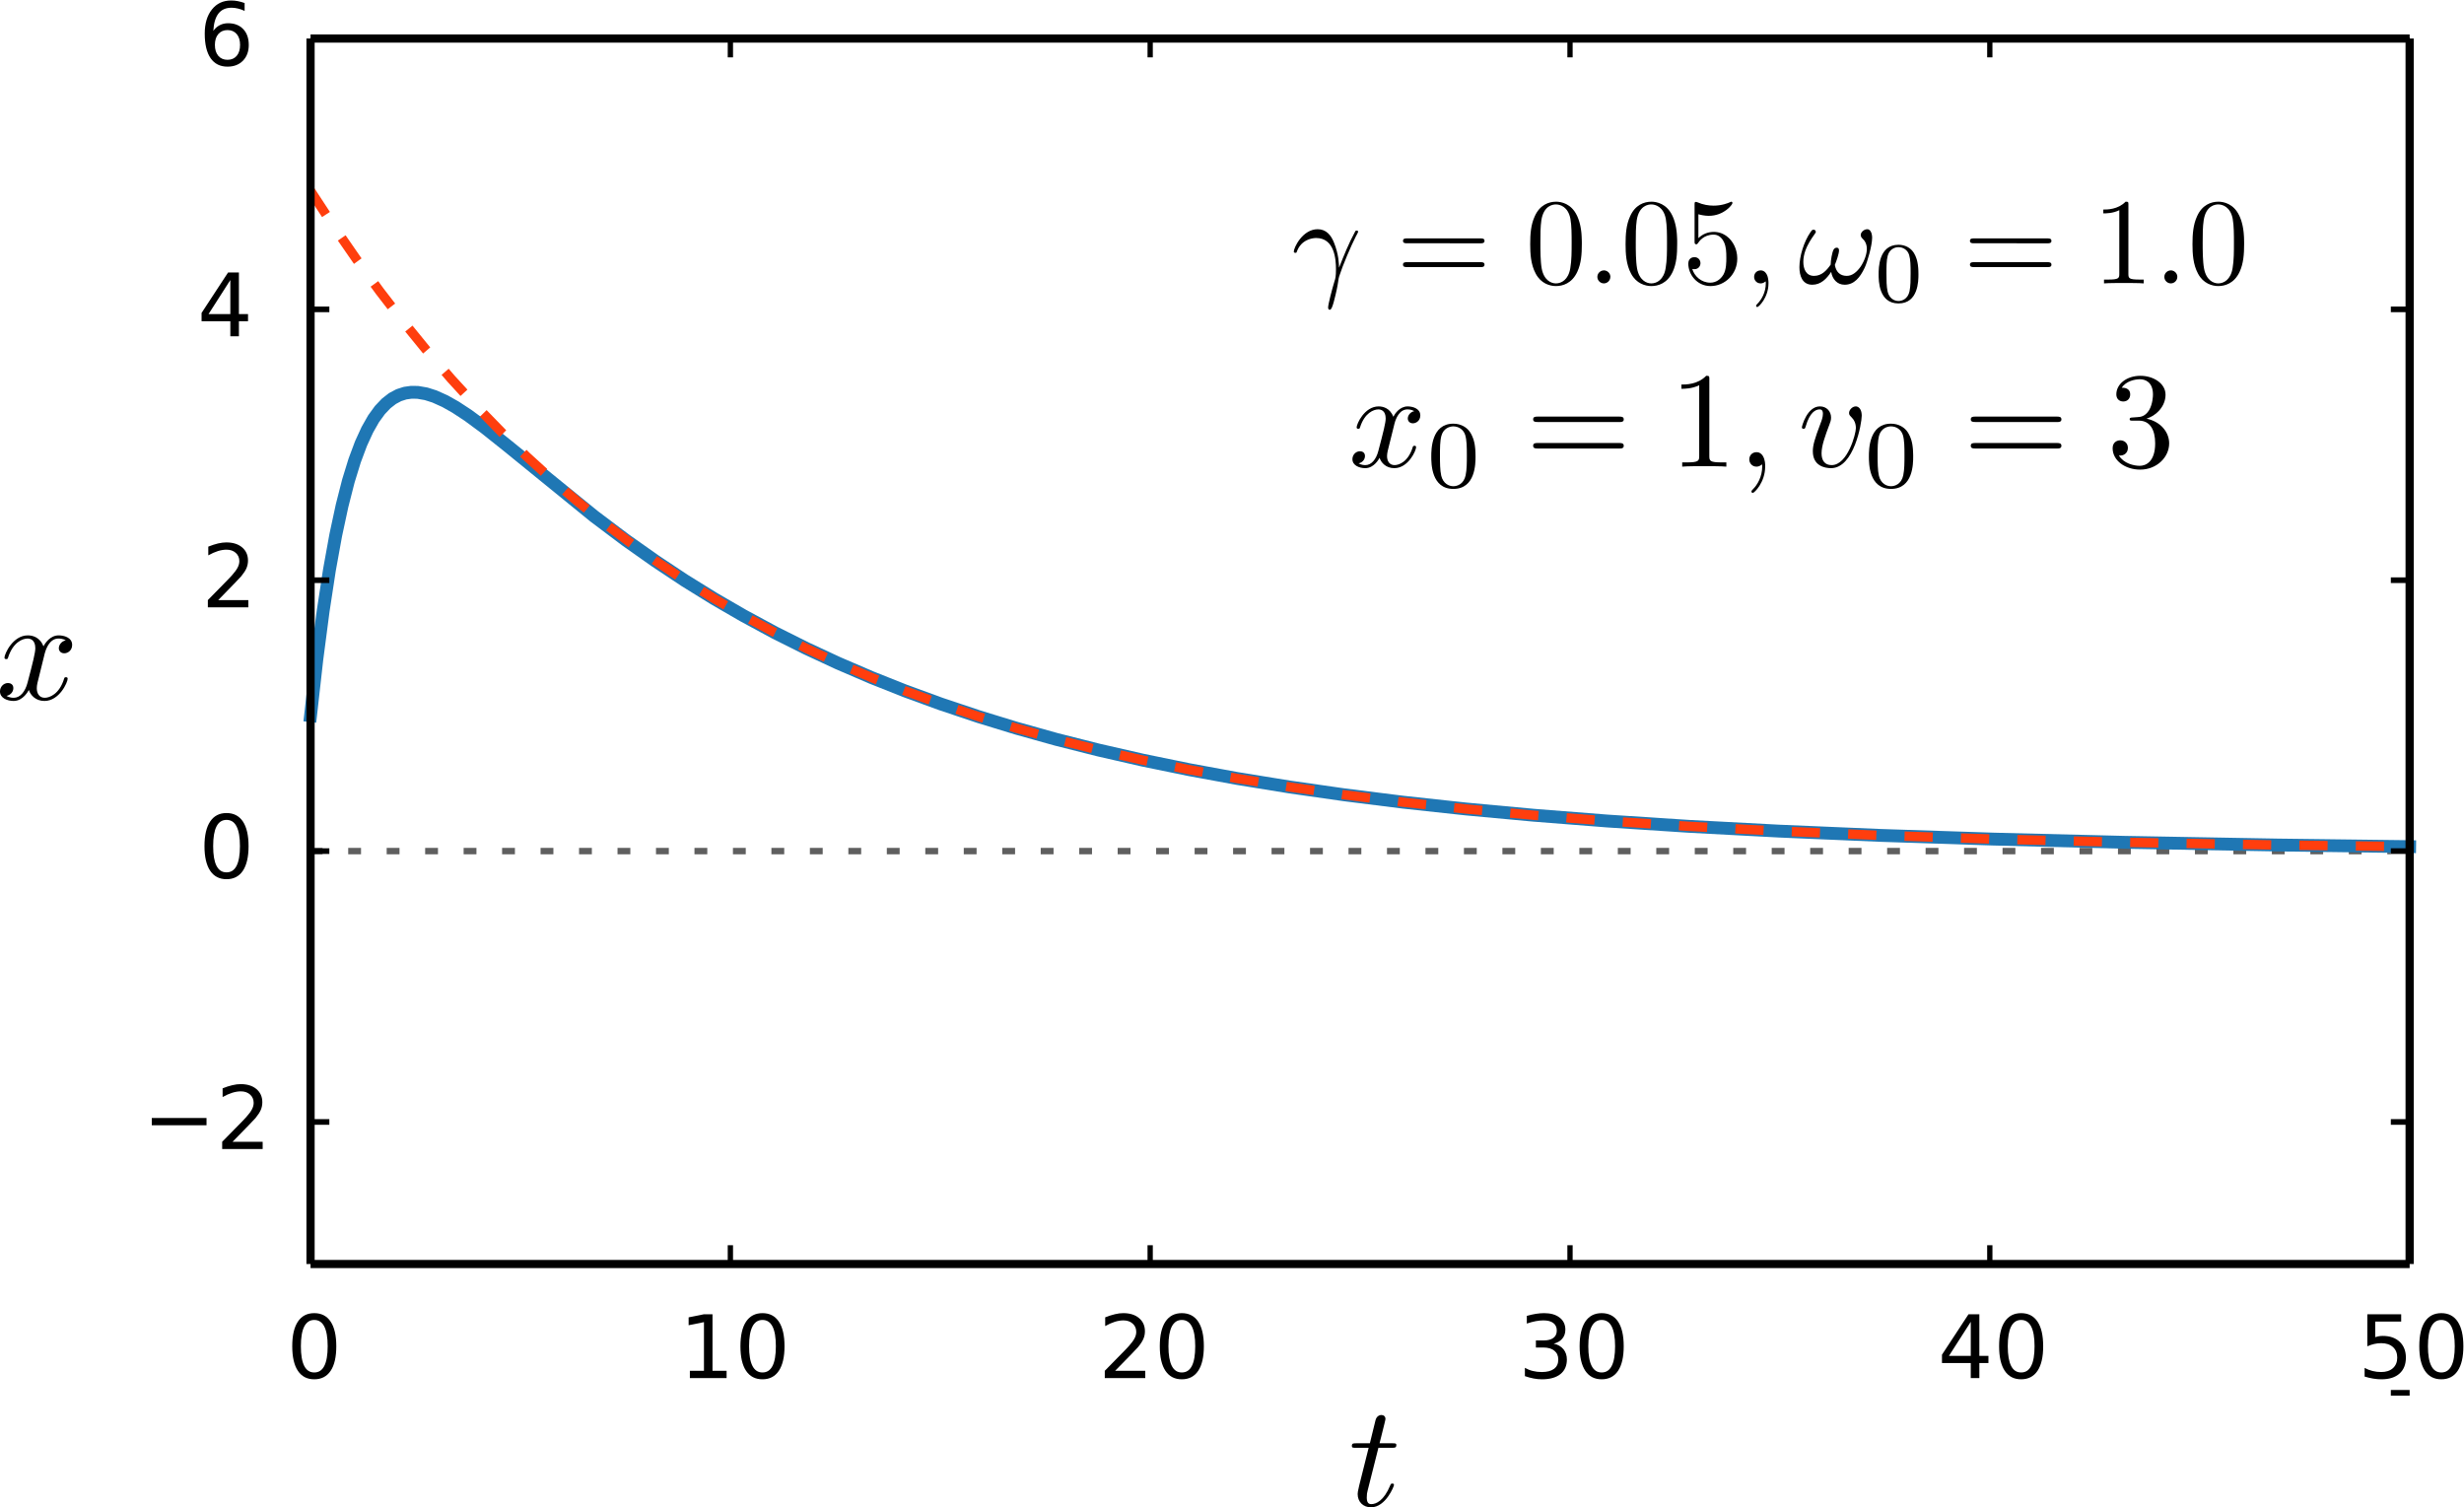 <?xml version="1.0" encoding="UTF-8" standalone="no"?>
<svg
   xmlns:dc="http://purl.org/dc/elements/1.1/"
   xmlns:cc="http://creativecommons.org/ns#"
   xmlns:rdf="http://www.w3.org/1999/02/22-rdf-syntax-ns#"
   xmlns:svg="http://www.w3.org/2000/svg"
   xmlns="http://www.w3.org/2000/svg"
   xmlns:sodipodi="http://sodipodi.sourceforge.net/DTD/sodipodi-0.dtd"
   xmlns:inkscape="http://www.inkscape.org/namespaces/inkscape"
   inkscape:version="1.0 (4035a4fb49, 2020-05-01)"
   sodipodi:docname="overdamped.svg"
   viewBox="0 0 384.172 234.989"
   height="234.989"
   width="384.172"
   xml:space="preserve"
   id="svg6097"
   version="1.1"><defs
     id="defs6101"><clipPath
       id="clipPath6115"
       clipPathUnits="userSpaceOnUse"><path
         id="path6113"
         d="m 41.109,226.59 h 245.52 V 36.512 H 41.109 Z" /></clipPath><clipPath
       id="clipPath6125"
       clipPathUnits="userSpaceOnUse"><path
         id="path6123"
         d="m 40,131 h 248 v 56 H 40 Z" /></clipPath><clipPath
       id="clipPath6141"
       clipPathUnits="userSpaceOnUse"><path
         id="path6139"
         d="m 40,131 h 244 v 79 H 40 Z" /></clipPath><clipPath
       id="clipPath6157"
       clipPathUnits="userSpaceOnUse"><path
         id="path6155"
         d="m 40,54 h 244 v 78 H 40 Z" /></clipPath></defs><sodipodi:namedview
     fit-margin-bottom="0"
     fit-margin-right="0"
     fit-margin-left="0"
     fit-margin-top="0"
     inkscape:current-layer="g6105"
     inkscape:window-maximized="1"
     inkscape:window-y="0"
     inkscape:window-x="0"
     inkscape:cy="144.74427"
     inkscape:cx="79.739083"
     inkscape:zoom="1"
     showgrid="false"
     id="namedview6099"
     inkscape:window-height="1026"
     inkscape:window-width="1920"
     inkscape:pageshadow="2"
     inkscape:pageopacity="0"
     guidetolerance="10"
     gridtolerance="10"
     objecttolerance="10"
     borderopacity="1"
     bordercolor="#666666"
     pagecolor="#ffffff" /><g
     transform="matrix(1.333,0,0,-1.333,-6.38,308.052)"
     inkscape:label="overdamped"
     inkscape:groupmode="layer"
     id="g6105"><path
       sodipodi:nodetypes="cc"
       id="path7205"
       d="M 41.014,131.551 H 284.43"
       style="fill:none;stroke:#5f5f5f;stroke-width:0.75;stroke-linecap:butt;stroke-linejoin:miter;stroke-miterlimit:4;stroke-dasharray:1.5, 3;stroke-dashoffset:0;stroke-opacity:1" /><g
       id="g6107" /><path
       d="m 41.109,147.391 0.739,6.606 0.738,5.644 0.734,4.805 0.739,4.074 0.738,3.434 0.734,2.879 0.739,2.398 0.738,1.977 0.738,1.613 0.734,1.293 0.739,1.019 0.738,0.778 0.738,0.574 0.735,0.391 0.738,0.238 0.738,0.101 0.739,-0.011 0.98,-0.168 0.984,-0.313 1.231,-0.554 1.226,-0.692 1.477,-0.969 1.965,-1.449 2.703,-2.156 10.078,-8.203 3.684,-2.774 3.441,-2.429 3.441,-2.285 3.442,-2.133 3.441,-1.992 3.684,-1.993 3.687,-1.843 3.688,-1.715 3.933,-1.692 3.93,-1.562 4.18,-1.527 4.422,-1.481 4.426,-1.355 4.667,-1.305 4.918,-1.242 5.161,-1.18 5.406,-1.109 5.652,-1.039 6.145,-0.997 6.39,-0.914 6.879,-0.863 7.375,-0.797 7.864,-0.726 8.601,-0.676 9.586,-0.625 10.566,-0.559 11.797,-0.5 13.274,-0.433 15.238,-0.375 17.938,-0.317 15.484,-0.191"
       style="fill:none;stroke:#1f77b4;stroke-width:1.5;stroke-linecap:square;stroke-linejoin:round;stroke-miterlimit:4;stroke-dasharray:none;stroke-opacity:1"
       id="path6131" /><path
       d="m 41.109,208.77 2.703,-4.137 2.704,-3.914 2.703,-3.707 2.703,-3.504 2.703,-3.32 2.949,-3.418 2.949,-3.219 2.95,-3.031 2.949,-2.855 2.949,-2.688 2.949,-2.531 3.196,-2.574 3.195,-2.414 3.195,-2.262 3.196,-2.121 3.441,-2.133 3.441,-1.988 3.438,-1.856 3.687,-1.847 3.688,-1.715 3.933,-1.692 3.93,-1.562 4.18,-1.527 4.422,-1.481 4.426,-1.355 4.667,-1.305 4.918,-1.242 5.161,-1.18 5.406,-1.109 5.652,-1.039 6.145,-0.997 6.39,-0.914 6.879,-0.863 7.375,-0.797 7.864,-0.726 8.601,-0.676 9.586,-0.625 10.566,-0.559 11.797,-0.5 13.274,-0.433 15.238,-0.375 17.938,-0.317 15.484,-0.191"
       style="fill:none;stroke:#ff3e0e;stroke-width:1.1;stroke-linecap:butt;stroke-linejoin:round;stroke-miterlimit:4;stroke-dasharray:3.3, 3.3;stroke-dashoffset:0;stroke-opacity:1"
       id="path6147" /><path
       id="path6173"
       style="fill:none;stroke:#000000;stroke-width:0.275;stroke-linecap:butt;stroke-linejoin:round;stroke-miterlimit:4;stroke-dasharray:none;stroke-opacity:1"
       d="m 41.109,226.59 v -2.199" /><path
       d="m 41.543,76.71 c -0.52,0 -0.91,-0.258 -1.172,-0.77 -0.262,-0.511 -0.391,-1.277 -0.391,-2.304 0,-1.024 0.129,-1.789 0.391,-2.301 0.262,-0.512 0.652,-0.766 1.172,-0.766 0.523,0 0.918,0.254 1.176,0.766 0.261,0.512 0.394,1.277 0.394,2.301 0,1.027 -0.133,1.793 -0.394,2.304 -0.258,0.512 -0.653,0.77 -1.176,0.77 m 0,0.797 c 0.836,0 1.477,-0.332 1.918,-0.992 0.441,-0.661 0.66,-1.621 0.66,-2.879 0,-1.254 -0.219,-2.215 -0.66,-2.875 -0.441,-0.66 -1.082,-0.992 -1.918,-0.992 -0.836,0 -1.473,0.332 -1.914,0.992 -0.441,0.66 -0.66,1.621 -0.66,2.875 0,1.258 0.219,2.218 0.66,2.879 0.441,0.66 1.078,0.992 1.914,0.992"
       style="fill:#000000;fill-opacity:1;fill-rule:nonzero;stroke:none"
       id="path6175" /><path
       id="path6179"
       style="fill:none;stroke:#000000;stroke-width:0.619;stroke-linecap:butt;stroke-linejoin:round;stroke-miterlimit:4;stroke-dasharray:none;stroke-opacity:1"
       d="m 90.215,83.253 v 2.199" /><path
       id="path6183"
       style="fill:none;stroke:#000000;stroke-width:0.619;stroke-linecap:butt;stroke-linejoin:round;stroke-miterlimit:4;stroke-dasharray:none;stroke-opacity:1"
       d="m 90.215,226.59 v -2.199" /><path
       d="m 85.477,70.765 h 1.648 v 5.691 l -1.793,-0.363 v 0.922 l 1.781,0.359 h 1.012 v -6.609 h 1.648 v -0.852 h -4.296 z"
       style="fill:#000000;fill-opacity:1;fill-rule:nonzero;stroke:none"
       id="path6185" /><path
       d="m 93.969,76.71 c -0.52,0 -0.91,-0.258 -1.172,-0.77 -0.262,-0.511 -0.395,-1.277 -0.395,-2.304 0,-1.024 0.133,-1.789 0.395,-2.301 0.262,-0.512 0.652,-0.766 1.172,-0.766 0.523,0 0.914,0.254 1.176,0.766 0.261,0.512 0.39,1.277 0.39,2.301 0,1.027 -0.129,1.793 -0.39,2.304 -0.262,0.512 -0.653,0.77 -1.176,0.77 m 0,0.797 c 0.836,0 1.472,-0.332 1.914,-0.992 0.441,-0.661 0.664,-1.621 0.664,-2.879 0,-1.254 -0.223,-2.215 -0.664,-2.875 -0.442,-0.66 -1.078,-0.992 -1.914,-0.992 -0.836,0 -1.477,0.332 -1.918,0.992 -0.442,0.66 -0.66,1.621 -0.66,2.875 0,1.258 0.218,2.218 0.66,2.879 0.441,0.66 1.082,0.992 1.918,0.992"
       style="fill:#000000;fill-opacity:1;fill-rule:nonzero;stroke:none"
       id="path6187" /><path
       id="path6191"
       style="fill:none;stroke:#000000;stroke-width:0.619;stroke-linecap:butt;stroke-linejoin:round;stroke-miterlimit:4;stroke-dasharray:none;stroke-opacity:1"
       d="m 139.316,83.253 v 2.199" /><path
       id="path6195"
       style="fill:none;stroke:#000000;stroke-width:0.619;stroke-linecap:butt;stroke-linejoin:round;stroke-miterlimit:4;stroke-dasharray:none;stroke-opacity:1"
       d="m 139.316,226.59 v -2.199" /><path
       d="m 135.219,70.765 h 3.523 v -0.852 h -4.734 v 0.852 c 0.383,0.394 0.902,0.925 1.562,1.593 0.664,0.668 1.078,1.102 1.25,1.293 0.321,0.364 0.547,0.668 0.676,0.922 0.129,0.25 0.192,0.5 0.192,0.742 0,0.395 -0.137,0.719 -0.418,0.969 -0.278,0.25 -0.641,0.375 -1.086,0.375 -0.317,0 -0.649,-0.055 -1.004,-0.164 -0.348,-0.109 -0.723,-0.277 -1.125,-0.5 v 1.02 c 0.406,0.16 0.785,0.285 1.14,0.367 0.352,0.086 0.676,0.125 0.969,0.125 0.774,0 1.391,-0.192 1.848,-0.578 0.461,-0.387 0.691,-0.903 0.691,-1.547 0,-0.309 -0.058,-0.602 -0.176,-0.875 -0.113,-0.274 -0.32,-0.598 -0.625,-0.969 -0.082,-0.098 -0.347,-0.379 -0.793,-0.84 -0.445,-0.461 -1.078,-1.105 -1.89,-1.933"
       style="fill:#000000;fill-opacity:1;fill-rule:nonzero;stroke:none"
       id="path6197" /><path
       d="m 143.016,76.71 c -0.52,0 -0.907,-0.258 -1.172,-0.77 -0.258,-0.511 -0.391,-1.277 -0.391,-2.304 0,-1.024 0.133,-1.789 0.391,-2.301 0.265,-0.512 0.652,-0.766 1.172,-0.766 0.523,0 0.918,0.254 1.179,0.766 0.262,0.512 0.391,1.277 0.391,2.301 0,1.027 -0.129,1.793 -0.391,2.304 -0.261,0.512 -0.656,0.77 -1.179,0.77 m 0,0.797 c 0.836,0 1.476,-0.332 1.918,-0.992 0.441,-0.661 0.66,-1.621 0.66,-2.879 0,-1.254 -0.219,-2.215 -0.66,-2.875 -0.442,-0.66 -1.082,-0.992 -1.918,-0.992 -0.836,0 -1.473,0.332 -1.914,0.992 -0.442,0.66 -0.661,1.621 -0.661,2.875 0,1.258 0.219,2.218 0.661,2.879 0.441,0.66 1.078,0.992 1.914,0.992"
       style="fill:#000000;fill-opacity:1;fill-rule:nonzero;stroke:none"
       id="path6199" /><path
       id="path6203"
       style="fill:none;stroke:#000000;stroke-width:0.619;stroke-linecap:butt;stroke-linejoin:round;stroke-miterlimit:4;stroke-dasharray:none;stroke-opacity:1"
       d="m 188.422,83.253 v 2.199" /><path
       id="path6207"
       style="fill:none;stroke:#000000;stroke-width:0.619;stroke-linecap:butt;stroke-linejoin:round;stroke-miterlimit:4;stroke-dasharray:none;stroke-opacity:1"
       d="m 188.422,226.59 v -2.199" /><path
       d="m 186.516,73.937 c 0.484,-0.102 0.859,-0.321 1.132,-0.645 0.27,-0.328 0.407,-0.73 0.407,-1.211 0,-0.734 -0.254,-1.305 -0.758,-1.707 -0.508,-0.402 -1.227,-0.605 -2.16,-0.605 -0.313,0 -0.633,0.031 -0.965,0.093 -0.332,0.063 -0.672,0.157 -1.027,0.278 v 0.972 c 0.281,-0.16 0.585,-0.285 0.917,-0.367 0.336,-0.082 0.684,-0.125 1.047,-0.125 0.633,0 1.114,0.125 1.446,0.375 0.332,0.25 0.496,0.609 0.496,1.086 0,0.441 -0.153,0.785 -0.461,1.031 -0.309,0.25 -0.738,0.375 -1.285,0.375 h -0.871 v 0.828 h 0.91 c 0.496,0 0.875,0.098 1.136,0.297 0.266,0.2 0.395,0.485 0.395,0.856 0,0.383 -0.133,0.679 -0.406,0.883 -0.27,0.207 -0.66,0.308 -1.164,0.308 -0.278,0 -0.575,-0.031 -0.891,-0.09 -0.316,-0.062 -0.664,-0.152 -1.043,-0.281 v 0.899 c 0.383,0.109 0.742,0.187 1.074,0.242 0.336,0.05 0.653,0.078 0.95,0.078 0.765,0 1.371,-0.172 1.816,-0.524 0.445,-0.347 0.668,-0.816 0.668,-1.41 0,-0.41 -0.117,-0.761 -0.356,-1.047 -0.234,-0.281 -0.57,-0.48 -1.007,-0.589"
       style="fill:#000000;fill-opacity:1;fill-rule:nonzero;stroke:none"
       id="path6209" /><path
       d="m 192.125,76.71 c -0.52,0 -0.91,-0.258 -1.172,-0.77 -0.262,-0.511 -0.391,-1.277 -0.391,-2.304 0,-1.024 0.129,-1.789 0.391,-2.301 0.262,-0.512 0.652,-0.766 1.172,-0.766 0.523,0 0.914,0.254 1.176,0.766 0.261,0.512 0.394,1.277 0.394,2.301 0,1.027 -0.133,1.793 -0.394,2.304 -0.262,0.512 -0.653,0.77 -1.176,0.77 m 0,0.797 c 0.836,0 1.477,-0.332 1.918,-0.992 0.441,-0.661 0.66,-1.621 0.66,-2.879 0,-1.254 -0.219,-2.215 -0.66,-2.875 -0.441,-0.66 -1.082,-0.992 -1.918,-0.992 -0.836,0 -1.473,0.332 -1.914,0.992 -0.441,0.66 -0.664,1.621 -0.664,2.875 0,1.258 0.223,2.218 0.664,2.879 0.441,0.66 1.078,0.992 1.914,0.992"
       style="fill:#000000;fill-opacity:1;fill-rule:nonzero;stroke:none"
       id="path6211" /><path
       id="path6215"
       style="fill:none;stroke:#000000;stroke-width:0.619;stroke-linecap:butt;stroke-linejoin:round;stroke-miterlimit:4;stroke-dasharray:none;stroke-opacity:1"
       d="m 237.523,83.253 v 2.199" /><path
       id="path6219"
       style="fill:none;stroke:#000000;stroke-width:0.619;stroke-linecap:butt;stroke-linejoin:round;stroke-miterlimit:4;stroke-dasharray:none;stroke-opacity:1"
       d="m 237.523,226.59 v -2.199" /><path
       d="m 235.297,76.495 -2.551,-3.984 h 2.551 z m -0.266,0.879 h 1.27 v -4.863 h 1.062 v -0.836 h -1.062 v -1.762 h -1.004 v 1.762 h -3.367 v 0.972 z"
       style="fill:#000000;fill-opacity:1;fill-rule:nonzero;stroke:none"
       id="path6221" /><path
       d="m 241.188,76.71 c -0.52,0 -0.911,-0.258 -1.172,-0.77 -0.258,-0.511 -0.391,-1.277 -0.391,-2.304 0,-1.024 0.133,-1.789 0.391,-2.301 0.261,-0.512 0.652,-0.766 1.172,-0.766 0.523,0 0.917,0.254 1.175,0.766 0.266,0.512 0.395,1.277 0.395,2.301 0,1.027 -0.129,1.793 -0.395,2.304 -0.258,0.512 -0.652,0.77 -1.175,0.77 m 0,0.797 c 0.835,0 1.476,-0.332 1.917,-0.992 0.442,-0.661 0.661,-1.621 0.661,-2.879 0,-1.254 -0.219,-2.215 -0.661,-2.875 -0.441,-0.66 -1.082,-0.992 -1.917,-0.992 -0.836,0 -1.473,0.332 -1.915,0.992 -0.441,0.66 -0.66,1.621 -0.66,2.875 0,1.258 0.219,2.218 0.66,2.879 0.442,0.66 1.079,0.992 1.915,0.992"
       style="fill:#000000;fill-opacity:1;fill-rule:nonzero;stroke:none"
       id="path6223" /><path
       id="path6231"
       style="fill:none;stroke:#000000;stroke-width:0.275;stroke-linecap:butt;stroke-linejoin:round;stroke-miterlimit:4;stroke-dasharray:none;stroke-opacity:1"
       d="m 286.629,226.59 v -2.199" /><path
       d="m 281.68,77.374 h 3.961 v -0.852 h -3.039 v -1.828 c 0.148,0.051 0.293,0.09 0.441,0.114 0.145,0.023 0.293,0.035 0.441,0.035 0.832,0 1.489,-0.227 1.977,-0.684 0.484,-0.453 0.73,-1.074 0.73,-1.851 0,-0.801 -0.25,-1.426 -0.75,-1.871 -0.5,-0.446 -1.203,-0.668 -2.113,-0.668 -0.312,0 -0.633,0.027 -0.957,0.082 -0.324,0.05 -0.66,0.132 -1.008,0.238 v 1.015 c 0.301,-0.164 0.61,-0.285 0.93,-0.363 0.32,-0.082 0.656,-0.121 1.012,-0.121 0.578,0 1.035,0.152 1.371,0.453 0.336,0.305 0.504,0.715 0.504,1.235 0,0.519 -0.168,0.929 -0.504,1.234 -0.336,0.301 -0.793,0.453 -1.371,0.453 -0.27,0 -0.535,-0.027 -0.805,-0.09 -0.27,-0.058 -0.543,-0.152 -0.82,-0.277 z"
       style="fill:#000000;fill-opacity:1;fill-rule:nonzero;stroke:none"
       id="path6233" /><path
       d="m 290.336,76.71 c -0.52,0 -0.91,-0.258 -1.172,-0.77 -0.262,-0.511 -0.394,-1.277 -0.394,-2.304 0,-1.024 0.132,-1.789 0.394,-2.301 0.262,-0.512 0.652,-0.766 1.172,-0.766 0.523,0 0.914,0.254 1.176,0.766 0.261,0.512 0.394,1.277 0.394,2.301 0,1.027 -0.133,1.793 -0.394,2.304 -0.262,0.512 -0.653,0.77 -1.176,0.77 m 0,0.797 c 0.836,0 1.473,-0.332 1.914,-0.992 0.441,-0.661 0.664,-1.621 0.664,-2.879 0,-1.254 -0.223,-2.215 -0.664,-2.875 -0.441,-0.66 -1.078,-0.992 -1.914,-0.992 -0.836,0 -1.477,0.332 -1.918,0.992 -0.438,0.66 -0.66,1.621 -0.66,2.875 0,1.258 0.222,2.218 0.66,2.879 0.441,0.66 1.082,0.992 1.918,0.992"
       style="fill:#000000;fill-opacity:1;fill-rule:nonzero;stroke:none"
       id="path6235" /><path
       id="path6255"
       style="fill:none;stroke:#000000;stroke-width:0.661;stroke-linecap:butt;stroke-linejoin:round;stroke-miterlimit:4;stroke-dasharray:none;stroke-opacity:1"
       d="m 286.629,68.192 h -2.199" /><path
       id="path6263"
       style="fill:none;stroke:#000000;stroke-width:0.661;stroke-linecap:butt;stroke-linejoin:round;stroke-miterlimit:4;stroke-dasharray:none;stroke-opacity:1"
       d="m 41.109,99.872 h 2.199" /><path
       id="path6267"
       style="fill:none;stroke:#000000;stroke-width:0.661;stroke-linecap:butt;stroke-linejoin:round;stroke-miterlimit:4;stroke-dasharray:none;stroke-opacity:1"
       d="m 286.629,99.872 h -2.199" /><path
       d="m 22.539,100.332 h 6.402 v -0.848 h -6.402 z"
       style="fill:#000000;fill-opacity:1;fill-rule:nonzero;stroke:none"
       id="path6269" /><path
       d="m 31.988,97.551 h 3.52 v -0.848 h -4.735 v 0.848 c 0.383,0.395 0.907,0.93 1.567,1.594 0.66,0.668 1.078,1.101 1.246,1.293 0.324,0.363 0.551,0.672 0.676,0.922 0.129,0.25 0.195,0.5 0.195,0.742 0,0.394 -0.141,0.719 -0.418,0.969 -0.277,0.25 -0.641,0.375 -1.086,0.375 -0.316,0 -0.652,-0.055 -1.004,-0.165 -0.351,-0.109 -0.726,-0.277 -1.125,-0.5 v 1.02 c 0.406,0.164 0.785,0.285 1.137,0.367 0.355,0.086 0.68,0.125 0.973,0.125 0.773,0 1.386,-0.191 1.847,-0.578 0.457,-0.387 0.688,-0.902 0.688,-1.547 0,-0.308 -0.059,-0.597 -0.172,-0.875 -0.113,-0.273 -0.324,-0.597 -0.625,-0.969 -0.086,-0.097 -0.348,-0.375 -0.797,-0.839 -0.445,-0.461 -1.074,-1.106 -1.887,-1.934"
       style="fill:#000000;fill-opacity:1;fill-rule:nonzero;stroke:none"
       id="path6271" /><path
       id="path6275"
       style="fill:none;stroke:#000000;stroke-width:0.661;stroke-linecap:butt;stroke-linejoin:round;stroke-miterlimit:4;stroke-dasharray:none;stroke-opacity:1"
       d="m 41.109,131.551 h 2.199" /><path
       id="path6279"
       style="fill:none;stroke:#000000;stroke-width:0.661;stroke-linecap:butt;stroke-linejoin:round;stroke-miterlimit:4;stroke-dasharray:none;stroke-opacity:1"
       d="m 286.629,131.551 h -2.199" /><path
       d="m 31.281,135.199 c -0.519,0 -0.91,-0.253 -1.172,-0.765 -0.261,-0.512 -0.39,-1.278 -0.39,-2.305 0,-1.023 0.129,-1.789 0.39,-2.301 0.262,-0.511 0.653,-0.765 1.172,-0.765 0.524,0 0.914,0.254 1.176,0.765 0.262,0.512 0.395,1.278 0.395,2.301 0,1.027 -0.133,1.793 -0.395,2.305 -0.262,0.512 -0.652,0.765 -1.176,0.765 m 0,0.801 c 0.836,0 1.477,-0.332 1.918,-0.992 0.438,-0.66 0.66,-1.621 0.66,-2.879 0,-1.254 -0.222,-2.215 -0.66,-2.875 -0.441,-0.66 -1.082,-0.992 -1.918,-0.992 -0.836,0 -1.472,0.332 -1.914,0.992 -0.441,0.66 -0.664,1.621 -0.664,2.875 0,1.258 0.223,2.219 0.664,2.879 0.442,0.66 1.078,0.992 1.914,0.992"
       style="fill:#000000;fill-opacity:1;fill-rule:nonzero;stroke:none"
       id="path6281" /><path
       id="path6285"
       style="fill:none;stroke:#000000;stroke-width:0.661;stroke-linecap:butt;stroke-linejoin:round;stroke-miterlimit:4;stroke-dasharray:none;stroke-opacity:1"
       d="m 41.109,163.231 h 2.199" /><path
       id="path6289"
       style="fill:none;stroke:#000000;stroke-width:0.661;stroke-linecap:butt;stroke-linejoin:round;stroke-miterlimit:4;stroke-dasharray:none;stroke-opacity:1"
       d="m 286.629,163.231 h -2.199" /><path
       d="m 30.312,160.91 h 3.52 v -0.847 h -4.734 v 0.847 c 0.382,0.399 0.906,0.93 1.566,1.594 0.66,0.672 1.078,1.102 1.246,1.293 0.324,0.363 0.547,0.672 0.676,0.922 0.129,0.254 0.195,0.5 0.195,0.742 0,0.399 -0.14,0.719 -0.418,0.969 -0.277,0.25 -0.64,0.375 -1.086,0.375 -0.316,0 -0.652,-0.055 -1.004,-0.164 -0.351,-0.11 -0.726,-0.278 -1.125,-0.5 v 1.019 c 0.407,0.164 0.786,0.286 1.137,0.371 0.356,0.082 0.68,0.122 0.973,0.122 0.769,0 1.387,-0.192 1.847,-0.579 0.457,-0.386 0.688,-0.902 0.688,-1.546 0,-0.309 -0.059,-0.598 -0.172,-0.875 -0.113,-0.274 -0.324,-0.594 -0.629,-0.969 -0.082,-0.098 -0.347,-0.375 -0.793,-0.836 -0.445,-0.465 -1.074,-1.11 -1.887,-1.938"
       style="fill:#000000;fill-opacity:1;fill-rule:nonzero;stroke:none"
       id="path6291" /><path
       id="path6295"
       style="fill:none;stroke:#000000;stroke-width:0.661;stroke-linecap:butt;stroke-linejoin:round;stroke-miterlimit:4;stroke-dasharray:none;stroke-opacity:1"
       d="m 41.109,194.911 h 2.199" /><path
       id="path6299"
       style="fill:none;stroke:#000000;stroke-width:0.661;stroke-linecap:butt;stroke-linejoin:round;stroke-miterlimit:4;stroke-dasharray:none;stroke-opacity:1"
       d="m 286.629,194.911 h -2.199" /><path
       d="m 31.727,198.344 -2.547,-3.981 h 2.547 z m -0.266,0.879 h 1.269 v -4.86 h 1.067 v -0.839 H 32.73 v -1.758 h -1.003 v 1.758 h -3.364 v 0.972 z"
       style="fill:#000000;fill-opacity:1;fill-rule:nonzero;stroke:none"
       id="path6301" /><path
       id="path6305"
       style="fill:none;stroke:#000000;stroke-width:0.275;stroke-linecap:butt;stroke-linejoin:round;stroke-miterlimit:4;stroke-dasharray:none;stroke-opacity:1"
       d="m 41.109,226.59 h 2.2" /><path
       id="path6309"
       style="fill:none;stroke:#000000;stroke-width:0.275;stroke-linecap:butt;stroke-linejoin:round;stroke-miterlimit:4;stroke-dasharray:none;stroke-opacity:1"
       d="M 286.629,226.59 H 284.43" /><path
       d="m 31.398,227.578 c -0.453,0 -0.812,-0.156 -1.078,-0.465 -0.265,-0.308 -0.398,-0.734 -0.398,-1.273 0,-0.535 0.133,-0.961 0.398,-1.273 0.266,-0.309 0.625,-0.465 1.078,-0.465 0.454,0 0.809,0.156 1.075,0.465 0.265,0.312 0.394,0.738 0.394,1.273 0,0.539 -0.129,0.965 -0.394,1.273 -0.266,0.309 -0.621,0.465 -1.075,0.465 m 2,3.164 v -0.921 c -0.253,0.121 -0.507,0.21 -0.765,0.273 -0.258,0.066 -0.516,0.098 -0.766,0.098 -0.668,0 -1.176,-0.227 -1.527,-0.676 -0.352,-0.449 -0.551,-1.129 -0.602,-2.035 0.196,0.289 0.442,0.511 0.739,0.664 0.296,0.156 0.625,0.234 0.98,0.234 0.75,0 1.34,-0.23 1.773,-0.683 0.438,-0.454 0.653,-1.075 0.653,-1.856 0,-0.766 -0.227,-1.379 -0.68,-1.844 -0.453,-0.461 -1.055,-0.695 -1.805,-0.695 -0.863,0 -1.523,0.332 -1.98,0.992 -0.457,0.66 -0.684,1.621 -0.684,2.875 0,1.18 0.278,2.121 0.84,2.82 0.559,0.704 1.309,1.051 2.25,1.051 0.254,0 0.512,-0.023 0.77,-0.074 0.258,-0.051 0.527,-0.125 0.804,-0.223"
       style="fill:#000000;fill-opacity:1;fill-rule:nonzero;stroke:none"
       id="path6311" /><path
       d="m 41.109,226.59 h 245.52"
       style="fill:none;stroke:#000000;stroke-width:0.96;stroke-linecap:butt;stroke-linejoin:round;stroke-miterlimit:4;stroke-dasharray:none;stroke-opacity:1"
       id="path6313" /><path
       sodipodi:nodetypes="cc"
       d="M 286.629,83.253 V 226.59"
       style="fill:none;stroke:#000000;stroke-width:0.96;stroke-linecap:butt;stroke-linejoin:round;stroke-miterlimit:4;stroke-dasharray:none;stroke-opacity:1"
       id="path6315" /><path
       d="m 41.109,83.253 h 245.52"
       style="fill:none;stroke:#000000;stroke-width:0.96;stroke-linecap:butt;stroke-linejoin:round;stroke-miterlimit:4;stroke-dasharray:none;stroke-opacity:1"
       id="path6317" /><path
       sodipodi:nodetypes="cc"
       d="M 41.109,83.253 V 226.59"
       style="fill:none;stroke:#000000;stroke-width:0.96;stroke-linecap:butt;stroke-linejoin:round;stroke-miterlimit:4;stroke-dasharray:none;stroke-opacity:1"
       id="path6319" /><path
       d="m 166.012,61.758 h 1.59 c 0.336,0 0.507,0 0.507,0.34 0,0.187 -0.171,0.187 -0.472,0.187 h -1.492 c 0.605,2.41 0.691,2.75 0.691,2.848 0,0.289 -0.199,0.461 -0.484,0.461 -0.055,0 -0.528,-0.02 -0.68,-0.614 l -0.66,-2.695 h -1.598 c -0.34,0 -0.508,0 -0.508,-0.32 0,-0.207 0.137,-0.207 0.477,-0.207 h 1.488 c -1.219,-4.809 -1.285,-5.094 -1.285,-5.407 0,-0.914 0.641,-1.554 1.559,-1.554 1.726,0 2.691,2.472 2.691,2.609 0,0.168 -0.133,0.168 -0.199,0.168 -0.157,0 -0.172,-0.051 -0.254,-0.238 -0.731,-1.758 -1.629,-2.168 -2.203,-2.168 -0.356,0 -0.528,0.223 -0.528,0.781 0,0.402 0.032,0.527 0.102,0.813 z"
       style="fill:#000000;fill-opacity:1;fill-rule:nonzero;stroke:none"
       id="path6321" /><path
       d="m 9.957,154.416 0.008,0.043 0.015,0.055 0.012,0.051 0.016,0.062 0.019,0.067 0.02,0.07 0.047,0.148 0.027,0.078 0.027,0.083 0.036,0.085 0.035,0.082 0.035,0.086 0.043,0.082 0.043,0.086 0.047,0.086 0.051,0.082 0.054,0.082 0.055,0.079 0.125,0.148 0.066,0.07 0.071,0.063 0.078,0.062 0.078,0.055 0.082,0.047 0.043,0.023 0.043,0.02 0.047,0.019 0.14,0.047 0.051,0.008 0.051,0.012 0.051,0.008 0.109,0.007 h 0.055 c 0.086,0 0.488,0 0.843,-0.214 -0.472,-0.086 -0.812,-0.512 -0.812,-0.918 0,-0.266 0.187,-0.594 0.641,-0.594 0.375,0 0.918,0.301 0.918,0.984 0,0.883 -1,1.113 -1.579,1.113 -0.98,0 -1.578,-0.898 -1.777,-1.285 -0.426,1.117 -1.34,1.285 -1.828,1.285 -1.766,0 -2.734,-2.183 -2.734,-2.609 0,-0.168 0.171,-0.168 0.207,-0.168 0.132,0 0.187,0.035 0.218,0.188 0.575,1.793 1.7,2.218 2.274,2.218 0.324,0 0.91,-0.148 0.91,-1.132 0,-0.524 -0.285,-1.661 -0.91,-4.032 -0.274,-1.054 -0.863,-1.765 -1.613,-1.765 -0.102,0 -0.489,0 -0.844,0.222 0.426,0.082 0.797,0.438 0.797,0.914 0,0.457 -0.371,0.59 -0.625,0.59 -0.512,0 -0.938,-0.437 -0.938,-0.984 0,-0.774 0.852,-1.113 1.594,-1.113 1.121,0 1.726,1.187 1.781,1.285 0.199,-0.625 0.813,-1.285 1.828,-1.285 1.746,0 2.715,2.183 2.715,2.609 0,0.168 -0.152,0.168 -0.207,0.168 -0.148,0 -0.187,-0.066 -0.215,-0.184 -0.558,-1.812 -1.711,-2.222 -2.258,-2.222 -0.664,0 -0.933,0.543 -0.933,1.121 0,0.375 0.101,0.746 0.293,1.488 z"
       style="fill:#000000;fill-opacity:1;fill-rule:nonzero;stroke:none"
       id="path6323" /><path
       d="m 167.84,181.332 0.008,0.043 0.011,0.047 0.016,0.055 0.012,0.054 0.019,0.063 0.02,0.066 0.039,0.141 0.027,0.074 0.028,0.078 0.031,0.078 0.07,0.157 0.035,0.082 0.043,0.078 0.047,0.082 0.047,0.074 0.047,0.078 0.055,0.074 0.117,0.141 0.062,0.063 0.067,0.062 0.07,0.059 0.074,0.05 0.082,0.043 0.035,0.024 0.043,0.019 0.086,0.032 0.047,0.015 0.043,0.012 0.047,0.012 0.051,0.008 0.047,0.007 0.05,0.008 h 0.102 c 0.082,0 0.461,0 0.793,-0.203 -0.441,-0.082 -0.762,-0.48 -0.762,-0.859 0,-0.254 0.176,-0.563 0.602,-0.563 0.355,0 0.863,0.285 0.863,0.926 0,0.832 -0.941,1.051 -1.48,1.051 -0.926,0 -1.489,-0.848 -1.676,-1.211 -0.399,1.051 -1.262,1.211 -1.719,1.211 -1.66,0 -2.574,-2.055 -2.574,-2.457 0,-0.16 0.16,-0.16 0.195,-0.16 0.125,0 0.176,0.035 0.207,0.175 0.539,1.692 1.598,2.09 2.137,2.09 0.305,0 0.859,-0.14 0.859,-1.062 0,-0.496 -0.269,-1.567 -0.859,-3.797 -0.254,-0.989 -0.813,-1.656 -1.516,-1.656 -0.097,0 -0.461,0 -0.793,0.207 0.399,0.074 0.746,0.41 0.746,0.859 0,0.43 -0.347,0.555 -0.586,0.555 -0.48,0 -0.882,-0.414 -0.882,-0.926 0,-0.731 0.8,-1.051 1.5,-1.051 1.054,0 1.625,1.117 1.675,1.211 0.188,-0.59 0.766,-1.211 1.719,-1.211 1.645,0 2.555,2.055 2.555,2.457 0,0.16 -0.141,0.16 -0.192,0.16 -0.144,0 -0.179,-0.066 -0.207,-0.172 -0.523,-1.707 -1.609,-2.089 -2.121,-2.089 -0.625,0 -0.879,0.507 -0.879,1.05 0,0.352 0.094,0.703 0.274,1.403 z"
       style="fill:#000000;fill-opacity:1;fill-rule:nonzero;stroke:none"
       id="path6325" /><path
       d="m 177.371,177.692 -0.004,0.226 -0.004,0.219 -0.011,0.211 -0.012,0.207 -0.02,0.195 -0.023,0.192 -0.027,0.183 -0.036,0.18 -0.043,0.176 -0.046,0.172 -0.055,0.16 -0.063,0.16 -0.066,0.156 -0.074,0.156 -0.129,0.223 -0.051,0.074 c -0.344,0.516 -1.031,0.961 -1.93,0.961 v -0.316 c 0.606,0 1.188,-0.364 1.387,-1.012 0.18,-0.602 0.191,-1.406 0.191,-2.379 0,-0.824 0,-1.648 -0.144,-2.348 -0.227,-1.015 -0.981,-1.261 -1.434,-1.261 -0.507,0 -1.187,0.301 -1.414,1.215 -0.152,0.656 -0.152,1.57 -0.152,2.394 0,0.817 0,1.668 0.164,2.277 0.234,0.879 0.949,1.114 1.402,1.114 v 0.316 c -2.582,0 -2.582,-3.043 -2.582,-3.851 0,-0.801 0,-3.778 2.582,-3.778 2.594,0 2.594,2.977 2.594,3.778 z"
       style="fill:#000000;fill-opacity:1;fill-rule:nonzero;stroke:none"
       id="path6327" /><path
       d="m 194.164,181.735 h 0.141 l 0.019,0.003 h 0.028 l 0.023,0.004 h 0.02 l 0.07,0.012 0.019,0.004 0.039,0.016 0.02,0.004 0.019,0.011 0.02,0.008 0.016,0.016 0.015,0.008 0.016,0.015 0.016,0.012 0.011,0.015 0.004,0.012 0.008,0.008 0.004,0.008 0.008,0.008 v 0.011 l 0.008,0.012 0.007,0.024 v 0.007 l 0.004,0.016 v 0.012 l 0.004,0.011 v 0.016 l 0.004,0.012 v 0.027 c 0,0.32 -0.305,0.32 -0.523,0.32 h -9.551 c -0.227,0 -0.524,0 -0.524,-0.32 0,-0.312 0.297,-0.312 0.536,-0.312 z"
       style="fill:#000000;fill-opacity:1;fill-rule:nonzero;stroke:none"
       id="path6329" /><path
       d="m 194.184,178.637 h 0.039 l 0.047,0.004 h 0.089 l 0.02,0.004 h 0.023 l 0.02,0.004 0.023,0.007 0.039,0.008 0.024,0.008 0.019,0.004 0.02,0.008 0.019,0.012 0.016,0.007 0.016,0.012 0.015,0.016 0.016,0.011 0.016,0.016 0.003,0.008 0.008,0.008 0.004,0.007 0.008,0.008 0.004,0.012 0.008,0.008 v 0.012 l 0.008,0.007 0.007,0.024 v 0.011 l 0.004,0.012 v 0.016 l 0.004,0.012 v 0.011 l 0.004,0.012 v 0.031 c 0,0.321 -0.305,0.321 -0.543,0.321 h -9.519 c -0.239,0 -0.536,0 -0.536,-0.321 0,-0.32 0.297,-0.32 0.524,-0.32 z"
       style="fill:#000000;fill-opacity:1;fill-rule:nonzero;stroke:none"
       id="path6331" /><path
       d="m 204.719,186.723 v 0.129 l -0.004,0.011 v 0.063 l -0.004,0.012 v 0.008 l -0.004,0.023 -0.004,0.019 -0.004,0.016 v 0.016 l -0.015,0.031 -0.004,0.012 -0.008,0.008 -0.008,0.011 -0.012,0.008 -0.011,0.012 -0.012,0.004 -0.031,0.015 h -0.02 l -0.004,0.004 h -0.012 l -0.007,0.004 h -0.016 l -0.008,0.004 h -0.023 l -0.012,0.004 h -0.066 l -0.012,0.004 h -0.066 c -0.993,-1.024 -2.391,-1.024 -2.899,-1.024 v -0.496 c 0.32,0 1.258,0 2.082,0.418 v -8.261 c 0,-0.575 -0.043,-0.766 -1.476,-0.766 h -0.512 v -0.496 c 0.558,0.055 1.945,0.055 2.578,0.055 0.641,0 2.027,0 2.586,-0.055 v 0.496 h -0.508 c -1.437,0 -1.484,0.176 -1.484,0.766 z"
       style="fill:#000000;fill-opacity:1;fill-rule:nonzero;stroke:none"
       id="path6333" /><path
       d="m 211.25,176.535 v 0.192 l -0.008,0.094 -0.008,0.085 -0.007,0.09 -0.012,0.082 -0.016,0.082 -0.019,0.078 -0.02,0.075 -0.015,0.074 -0.024,0.07 -0.027,0.071 -0.024,0.062 -0.031,0.063 -0.031,0.058 -0.031,0.055 -0.032,0.051 -0.039,0.05 -0.035,0.047 -0.043,0.039 -0.039,0.043 -0.043,0.035 -0.043,0.032 -0.047,0.031 -0.047,0.027 -0.05,0.024 -0.051,0.019 -0.055,0.016 -0.051,0.012 -0.054,0.007 -0.055,0.004 -0.059,0.004 c -0.523,0 -0.843,-0.398 -0.843,-0.844 0,-0.429 0.32,-0.847 0.843,-0.847 0.188,0 0.399,0.066 0.559,0.207 0.047,0.035 0.066,0.051 0.082,0.051 0.012,0 0.027,-0.016 0.027,-0.239 0,-1.183 -0.554,-2.14 -1.086,-2.664 -0.175,-0.172 -0.175,-0.207 -0.175,-0.254 0,-0.113 0.082,-0.175 0.16,-0.175 0.176,0 1.449,1.226 1.449,3.093 z"
       style="fill:#000000;fill-opacity:1;fill-rule:nonzero;stroke:none"
       id="path6335" /><path
       d="m 222.543,182.449 v 0.118 l -0.004,0.035 -0.004,0.039 -0.008,0.07 v 0.031 l -0.011,0.067 -0.012,0.062 -0.012,0.055 -0.015,0.059 -0.02,0.05 -0.016,0.051 -0.023,0.051 -0.02,0.039 -0.023,0.043 -0.047,0.078 -0.055,0.063 -0.054,0.054 -0.028,0.024 -0.031,0.019 -0.027,0.02 -0.031,0.015 -0.028,0.02 -0.031,0.012 -0.027,0.007 -0.032,0.012 -0.027,0.008 -0.031,0.004 -0.028,0.008 h -0.054 c -0.399,0 -0.782,-0.414 -0.782,-0.766 0,-0.207 0.083,-0.297 0.258,-0.473 0.332,-0.32 0.539,-0.738 0.539,-1.308 0,-0.676 -0.972,-4.32 -2.836,-4.32 -0.816,0 -1.179,0.558 -1.179,1.378 0,0.899 0.429,2.063 0.926,3.383 0.109,0.278 0.187,0.496 0.187,0.801 0,0.715 -0.508,1.305 -1.309,1.305 -1.492,0 -2.105,-2.309 -2.105,-2.457 0,-0.16 0.16,-0.16 0.195,-0.16 0.16,0 0.176,0.035 0.258,0.292 0.457,1.61 1.145,1.973 1.609,1.973 0.125,0 0.399,0 0.399,-0.508 0,-0.398 -0.16,-0.832 -0.274,-1.117 -0.703,-1.848 -0.906,-2.586 -0.906,-3.269 0,-1.719 1.399,-1.977 2.133,-1.977 2.684,0 3.586,5.277 3.586,6.109 z"
       style="fill:#000000;fill-opacity:1;fill-rule:nonzero;stroke:none"
       id="path6337" /><path
       d="m 228.562,177.692 -0.003,0.226 -0.008,0.219 -0.008,0.211 -0.012,0.207 -0.019,0.195 -0.024,0.192 -0.027,0.183 -0.035,0.18 -0.043,0.176 -0.047,0.172 -0.055,0.16 -0.062,0.16 -0.067,0.156 -0.078,0.156 -0.082,0.149 -0.094,0.148 c -0.343,0.516 -1.031,0.961 -1.929,0.961 v -0.316 c 0.605,0 1.187,-0.364 1.386,-1.012 0.18,-0.602 0.188,-1.406 0.188,-2.379 0,-0.824 0,-1.648 -0.145,-2.348 -0.222,-1.015 -0.976,-1.261 -1.429,-1.261 -0.508,0 -1.192,0.301 -1.414,1.215 -0.153,0.656 -0.153,1.57 -0.153,2.394 0,0.817 0,1.668 0.16,2.277 0.239,0.879 0.954,1.114 1.407,1.114 v 0.316 c -2.586,0 -2.586,-3.043 -2.586,-3.851 0,-0.801 0,-3.778 2.586,-3.778 2.593,0 2.593,2.977 2.593,3.778 z"
       style="fill:#000000;fill-opacity:1;fill-rule:nonzero;stroke:none"
       id="path6339" /><path
       d="m 245.359,181.735 h 0.133 l 0.028,0.003 h 0.023 l 0.019,0.004 h 0.024 l 0.047,0.008 0.019,0.004 0.024,0.004 0.039,0.016 0.019,0.004 0.02,0.011 0.019,0.008 0.016,0.016 0.016,0.008 0.027,0.027 0.012,0.015 0.008,0.012 0.007,0.008 0.008,0.016 0.004,0.011 0.008,0.012 v 0.012 l 0.004,0.012 0.004,0.007 0.004,0.016 0.004,0.012 v 0.011 l 0.003,0.016 v 0.039 c 0,0.32 -0.304,0.32 -0.527,0.32 h -9.547 c -0.226,0 -0.527,0 -0.527,-0.32 0,-0.312 0.301,-0.312 0.543,-0.312 z"
       style="fill:#000000;fill-opacity:1;fill-rule:nonzero;stroke:none"
       id="path6341" /><path
       d="m 245.371,178.637 h 0.043 l 0.043,0.004 h 0.09 l 0.023,0.004 h 0.024 l 0.019,0.004 0.02,0.007 0.023,0.004 0.02,0.004 0.023,0.008 0.02,0.004 0.019,0.008 0.02,0.012 0.015,0.007 0.016,0.012 0.016,0.016 0.015,0.011 0.012,0.016 0.008,0.008 0.004,0.008 0.015,0.015 0.004,0.012 0.004,0.008 0.004,0.012 0.008,0.007 v 0.012 l 0.012,0.035 0.004,0.016 v 0.012 l 0.003,0.011 v 0.043 c 0,0.321 -0.304,0.321 -0.539,0.321 h -9.519 c -0.242,0 -0.543,0 -0.543,-0.321 0,-0.32 0.301,-0.32 0.527,-0.32 z"
       style="fill:#000000;fill-opacity:1;fill-rule:nonzero;stroke:none"
       id="path6343" /><path
       d="m 255.848,182.129 0.121,0.039 0.117,0.051 0.117,0.047 0.113,0.055 0.114,0.058 0.109,0.059 0.106,0.062 0.101,0.074 0.098,0.071 0.101,0.07 0.09,0.078 0.09,0.082 0.086,0.082 0.086,0.086 0.078,0.086 0.078,0.094 0.07,0.094 0.067,0.093 0.066,0.098 0.117,0.203 0.051,0.102 0.043,0.105 0.047,0.11 0.07,0.218 0.028,0.114 0.023,0.113 0.02,0.117 0.011,0.113 0.008,0.118 0.004,0.117 c 0,1.304 -1.406,2.203 -2.937,2.203 -1.61,0 -2.817,-0.961 -2.817,-2.172 0,-0.527 0.348,-0.832 0.813,-0.832 0.488,0 0.808,0.351 0.808,0.816 0,0.793 -0.75,0.793 -0.984,0.793 0.492,0.782 1.543,0.992 2.121,0.992 0.648,0 1.527,-0.351 1.527,-1.785 0,-0.195 -0.035,-1.117 -0.445,-1.82 -0.476,-0.766 -1.023,-0.809 -1.418,-0.828 -0.129,-0.016 -0.508,-0.047 -0.625,-0.047 -0.125,-0.016 -0.238,-0.031 -0.238,-0.191 0,-0.172 0.113,-0.172 0.383,-0.172 h 0.699 c 1.312,0 1.902,-1.086 1.902,-2.653 0,-2.164 -1.101,-2.629 -1.805,-2.629 -0.683,0 -1.882,0.27 -2.437,1.211 0.555,-0.078 1.051,0.274 1.051,0.879 0,0.575 -0.43,0.891 -0.895,0.891 -0.379,0 -0.89,-0.223 -0.89,-0.926 0,-1.449 1.48,-2.5 3.222,-2.5 1.942,0 3.391,1.449 3.391,3.074 0,1.313 -1.004,2.551 -2.656,2.887 z"
       style="fill:#000000;fill-opacity:1;fill-rule:nonzero;stroke:none"
       id="path6345" /><path
       d="m 156.445,201.594 0.055,0.148 0.062,0.141 0.032,0.066 0.035,0.067 0.031,0.062 0.035,0.059 0.039,0.059 0.036,0.058 0.039,0.055 0.039,0.051 0.082,0.097 0.082,0.094 0.086,0.082 0.09,0.078 0.089,0.07 0.094,0.063 0.09,0.059 0.094,0.054 0.179,0.086 0.09,0.039 0.086,0.031 0.086,0.028 0.086,0.023 0.156,0.039 0.074,0.016 0.067,0.008 0.062,0.011 0.063,0.004 0.055,0.008 h 0.046 l 0.04,0.004 0.035,0.004 h 0.047 c 2.16,0 2.32,-2.512 2.32,-3.645 0,-0.878 -0.074,-1.121 -0.172,-1.406 -0.316,-1.047 -0.746,-2.711 -0.746,-3.082 0,-0.156 0.07,-0.262 0.187,-0.262 0.184,0 0.301,0.321 0.457,0.864 0.329,1.207 0.473,2.023 0.536,2.465 0.023,0.191 0.05,0.375 0.109,0.566 0.457,1.414 1.379,3.551 1.953,4.684 0.098,0.168 0.27,0.488 0.27,0.543 0,0.144 -0.141,0.144 -0.172,0.144 -0.039,0 -0.129,0 -0.172,-0.101 -0.742,-1.36 -1.317,-2.793 -1.891,-4.243 -0.015,0.446 -0.027,1.532 -0.59,2.93 -0.339,0.871 -0.918,1.57 -1.906,1.57 -1.789,0 -2.797,-2.175 -2.797,-2.621 0,-0.14 0.129,-0.14 0.274,-0.14 z"
       style="fill:#000000;fill-opacity:1;fill-rule:nonzero;stroke:none"
       id="path6347" /><path
       d="m 177.934,202.641 h 0.125 l 0.019,0.004 h 0.02 l 0.023,0.004 h 0.02 l 0.039,0.007 0.023,0.004 0.016,0.004 0.019,0.008 0.02,0.004 0.047,0.023 0.019,0.012 0.012,0.008 0.012,0.016 0.015,0.011 0.012,0.012 0.004,0.012 0.004,0.008 0.004,0.003 0.008,0.012 0.003,0.008 v 0.012 l 0.004,0.008 0.008,0.011 v 0.02 l 0.008,0.023 v 0.012 l 0.004,0.012 v 0.023 c 0,0.289 -0.274,0.289 -0.473,0.289 h -8.594 c -0.199,0 -0.468,0 -0.468,-0.289 0,-0.281 0.269,-0.281 0.484,-0.281 z"
       style="fill:#000000;fill-opacity:1;fill-rule:nonzero;stroke:none"
       id="path6349" /><path
       d="m 177.949,199.856 h 0.035 l 0.043,0.004 h 0.078 l 0.02,0.003 h 0.02 l 0.058,0.012 0.02,0.008 0.015,0.004 0.02,0.008 0.019,0.004 0.012,0.007 0.02,0.008 0.015,0.012 0.012,0.012 0.016,0.011 0.011,0.016 0.004,0.004 0.008,0.012 0.004,0.004 0.004,0.007 0.004,0.012 0.008,0.008 0.003,0.008 v 0.008 l 0.004,0.011 0.008,0.008 v 0.024 l 0.008,0.023 v 0.012 l 0.004,0.011 v 0.028 c 0,0.285 -0.274,0.285 -0.488,0.285 h -8.563 c -0.215,0 -0.484,0 -0.484,-0.285 0,-0.289 0.269,-0.289 0.468,-0.289 z"
       style="fill:#000000;fill-opacity:1;fill-rule:nonzero;stroke:none"
       id="path6351" /><path
       d="m 189.805,202.539 v 0.211 l -0.004,0.215 -0.008,0.219 -0.008,0.211 -0.012,0.215 -0.015,0.214 -0.024,0.215 -0.027,0.207 -0.035,0.211 -0.039,0.211 -0.047,0.207 -0.055,0.207 -0.062,0.207 -0.071,0.203 -0.078,0.2 -0.043,0.101 -0.047,0.098 c -0.656,1.383 -1.835,1.613 -2.437,1.613 -0.859,0 -1.91,-0.375 -2.496,-1.711 -0.461,-0.988 -0.531,-2.109 -0.531,-3.254 0,-1.078 0.058,-2.367 0.648,-3.453 0.613,-1.16 1.66,-1.449 2.363,-1.449 v 0.312 c -0.558,0 -1.406,0.36 -1.664,1.739 -0.156,0.855 -0.156,2.175 -0.156,3.027 0,0.914 0,1.859 0.117,2.633 0.27,1.707 1.344,1.836 1.703,1.836 0.473,0 1.422,-0.258 1.692,-1.68 0.144,-0.801 0.144,-1.894 0.144,-2.789 0,-1.082 0,-2.055 -0.156,-2.973 -0.215,-1.359 -1.035,-1.793 -1.68,-1.793 v -0.312 c 0.774,0 1.864,0.301 2.496,1.664 0.461,0.984 0.532,2.102 0.532,3.238 z"
       style="fill:#000000;fill-opacity:1;fill-rule:nonzero;stroke:none"
       id="path6353" /><path
       d="m 193.141,198.711 v 0.078 l -0.008,0.035 -0.004,0.039 -0.024,0.071 -0.007,0.035 -0.012,0.035 -0.02,0.035 -0.015,0.032 -0.039,0.062 -0.02,0.027 -0.023,0.032 -0.047,0.054 -0.055,0.047 -0.031,0.024 -0.027,0.019 -0.032,0.024 -0.031,0.019 -0.031,0.016 -0.035,0.015 -0.071,0.024 -0.039,0.012 -0.035,0.011 -0.039,0.004 -0.035,0.008 h -0.078 c -0.414,0 -0.762,-0.344 -0.762,-0.758 0,-0.414 0.348,-0.762 0.762,-0.762 0.418,0 0.758,0.348 0.758,0.762 z"
       style="fill:#000000;fill-opacity:1;fill-rule:nonzero;stroke:none"
       id="path6355" /><path
       d="m 200.957,202.539 v 0.426 l -0.008,0.219 -0.011,0.211 -0.012,0.215 -0.016,0.214 -0.023,0.215 -0.028,0.207 -0.031,0.211 -0.043,0.211 -0.047,0.207 -0.054,0.207 -0.063,0.207 -0.066,0.203 -0.082,0.2 -0.043,0.101 -0.047,0.098 c -0.656,1.383 -1.836,1.613 -2.438,1.613 -0.859,0 -1.906,-0.375 -2.496,-1.711 -0.457,-0.988 -0.527,-2.109 -0.527,-3.254 0,-1.078 0.055,-2.367 0.644,-3.453 0.618,-1.16 1.664,-1.449 2.368,-1.449 v 0.312 c -0.559,0 -1.411,0.36 -1.668,1.739 -0.153,0.855 -0.153,2.175 -0.153,3.027 0,0.914 0,1.859 0.114,2.633 0.269,1.707 1.347,1.836 1.707,1.836 0.468,0 1.418,-0.258 1.691,-1.68 0.141,-0.801 0.141,-1.894 0.141,-2.789 0,-1.082 0,-2.055 -0.157,-2.973 -0.214,-1.359 -1.035,-1.793 -1.675,-1.793 v -0.312 c 0.773,0 1.859,0.301 2.496,1.664 0.457,0.984 0.527,2.102 0.527,3.238 z"
       style="fill:#000000;fill-opacity:1;fill-rule:nonzero;stroke:none"
       id="path6357" /><path
       d="m 207.984,200.832 -0.004,0.16 -0.023,0.313 -0.055,0.305 -0.035,0.144 -0.043,0.145 -0.047,0.144 -0.054,0.137 -0.059,0.137 -0.066,0.132 -0.067,0.125 -0.078,0.125 -0.078,0.118 -0.086,0.117 -0.086,0.109 -0.094,0.102 -0.097,0.101 -0.211,0.18 -0.11,0.086 -0.113,0.074 -0.121,0.07 -0.117,0.063 -0.125,0.059 -0.129,0.05 -0.129,0.043 -0.137,0.035 -0.136,0.028 -0.141,0.019 -0.141,0.016 -0.144,0.004 c -0.688,0 -1.305,-0.231 -1.82,-0.731 v 2.793 c 0.285,-0.082 0.757,-0.183 1.218,-0.183 1.762,0 2.766,1.301 2.766,1.492 0,0.086 -0.039,0.16 -0.145,0.16 -0.011,0 -0.039,0 -0.109,-0.047 -0.289,-0.129 -0.992,-0.414 -1.953,-0.414 -0.57,0 -1.235,0.102 -1.906,0.399 -0.114,0.039 -0.145,0.039 -0.172,0.039 -0.145,0 -0.145,-0.11 -0.145,-0.336 v -4.246 c 0,-0.258 0,-0.375 0.203,-0.375 0.098,0 0.125,0.047 0.184,0.129 0.16,0.23 0.687,1.003 1.848,1.003 0.75,0 1.109,-0.66 1.222,-0.918 0.231,-0.527 0.258,-1.085 0.258,-1.804 0,-0.504 0,-1.367 -0.348,-1.969 -0.339,-0.559 -0.871,-0.93 -1.531,-0.93 -1.051,0 -1.863,0.762 -2.109,1.606 0.043,-0.012 0.09,-0.028 0.246,-0.028 0.473,0 0.715,0.36 0.715,0.704 0,0.343 -0.242,0.703 -0.715,0.703 -0.203,0 -0.707,-0.102 -0.707,-0.766 0,-1.23 0.992,-2.617 2.601,-2.617 1.661,0 3.125,1.375 3.125,3.195 z"
       style="fill:#000000;fill-opacity:1;fill-rule:nonzero;stroke:none"
       id="path6359" /><path
       d="m 211.637,197.965 v 0.086 l -0.004,0.086 -0.004,0.082 -0.008,0.082 -0.012,0.078 -0.007,0.074 -0.016,0.075 -0.012,0.07 -0.019,0.07 -0.016,0.067 -0.019,0.062 -0.047,0.117 -0.055,0.11 -0.027,0.05 -0.036,0.043 -0.031,0.047 -0.031,0.039 -0.035,0.039 -0.039,0.039 -0.035,0.032 -0.043,0.027 -0.039,0.027 -0.043,0.024 -0.047,0.023 -0.043,0.016 -0.051,0.016 -0.047,0.011 -0.051,0.008 -0.047,0.004 h -0.05 c -0.477,0 -0.766,-0.359 -0.766,-0.758 0,-0.387 0.289,-0.762 0.766,-0.762 0.168,0 0.359,0.059 0.504,0.184 0.035,0.031 0.054,0.047 0.07,0.047 0.012,0 0.027,-0.016 0.027,-0.215 0,-1.062 -0.504,-1.922 -0.976,-2.394 -0.16,-0.157 -0.16,-0.188 -0.16,-0.227 0,-0.106 0.074,-0.16 0.144,-0.16 0.16,0 1.305,1.101 1.305,2.781 z"
       style="fill:#000000;fill-opacity:1;fill-rule:nonzero;stroke:none"
       id="path6361" /><path
       d="m 223.758,203.281 v 0.063 l -0.004,0.059 -0.008,0.109 -0.008,0.055 -0.008,0.05 -0.007,0.047 -0.012,0.047 -0.008,0.047 -0.015,0.047 -0.016,0.039 -0.012,0.039 -0.015,0.039 -0.02,0.039 -0.02,0.031 -0.015,0.036 -0.02,0.031 -0.019,0.027 -0.047,0.055 -0.02,0.023 -0.027,0.02 -0.023,0.019 -0.028,0.02 -0.023,0.012 -0.028,0.015 -0.027,0.012 -0.055,0.016 -0.031,0.003 -0.027,0.004 h -0.027 c -0.376,0 -0.762,-0.339 -0.762,-0.675 0,-0.137 0.066,-0.293 0.211,-0.426 0.246,-0.215 0.504,-0.602 0.504,-1.203 0,-0.578 -0.274,-1.391 -0.715,-2.055 -0.43,-0.613 -0.965,-1.098 -1.637,-1.098 -0.82,0 -1.262,0.512 -1.391,1.285 0.161,0.372 0.489,1.29 0.489,1.696 0,0.172 -0.075,0.316 -0.258,0.316 -0.117,0 -0.274,-0.035 -0.387,-0.242 -0.156,-0.289 -0.332,-1.223 -0.332,-1.738 -0.472,-0.676 -1.047,-1.317 -1.949,-1.317 -0.949,0 -1.25,0.844 -1.25,1.645 0,1.793 1.465,3.301 1.465,3.484 0,0.156 -0.114,0.278 -0.274,0.278 -0.187,0 -0.285,-0.192 -0.371,-0.321 -0.734,-1.062 -1.277,-2.765 -1.277,-4.07 0,-0.988 0.332,-2.051 1.504,-2.051 1.019,0 1.691,0.715 2.211,1.508 0.129,-0.832 0.687,-1.508 1.574,-1.508 1.125,0 1.812,0.871 2.324,1.949 0.344,0.704 0.891,2.653 0.891,3.539 z"
       style="fill:#000000;fill-opacity:1;fill-rule:nonzero;stroke:none"
       id="path6363" /><path
       d="m 229.176,199.008 -0.004,0.203 -0.004,0.195 -0.008,0.192 -0.012,0.183 -0.039,0.352 -0.027,0.164 -0.031,0.16 -0.035,0.156 -0.043,0.157 -0.051,0.144 -0.055,0.145 -0.058,0.14 -0.071,0.137 -0.074,0.137 -0.039,0.066 -0.047,0.067 c -0.308,0.465 -0.93,0.863 -1.734,0.863 v -0.281 c 0.543,0 1.07,-0.328 1.246,-0.914 0.16,-0.539 0.172,-1.262 0.172,-2.137 0,-0.742 0,-1.484 -0.129,-2.113 -0.203,-0.914 -0.883,-1.133 -1.289,-1.133 -0.457,0 -1.071,0.269 -1.27,1.094 -0.14,0.589 -0.14,1.41 -0.14,2.152 0,0.734 0,1.5 0.148,2.047 0.211,0.789 0.856,1.004 1.262,1.004 v 0.281 c -2.324,0 -2.324,-2.738 -2.324,-3.461 0,-0.723 0,-3.402 2.324,-3.402 2.332,0 2.332,2.679 2.332,3.402 z"
       style="fill:#000000;fill-opacity:1;fill-rule:nonzero;stroke:none"
       id="path6365" /><path
       d="m 244.246,202.641 h 0.125 l 0.02,0.004 h 0.023 l 0.02,0.004 h 0.019 l 0.078,0.015 0.02,0.008 0.015,0.004 0.02,0.008 0.016,0.008 0.019,0.007 0.012,0.012 0.015,0.008 0.04,0.039 0.003,0.012 0.008,0.008 v 0.003 l 0.008,0.012 v 0.008 l 0.004,0.012 0.008,0.008 v 0.011 l 0.004,0.008 0.004,0.012 v 0.011 l 0.003,0.012 v 0.047 c 0,0.289 -0.273,0.289 -0.468,0.289 h -8.59 c -0.203,0 -0.473,0 -0.473,-0.289 0,-0.281 0.27,-0.281 0.485,-0.281 z"
       style="fill:#000000;fill-opacity:1;fill-rule:nonzero;stroke:none"
       id="path6367" /><path
       d="m 244.262,199.856 h 0.035 l 0.039,0.004 h 0.082 l 0.02,0.003 h 0.019 l 0.059,0.012 0.019,0.008 0.02,0.004 0.015,0.008 0.02,0.004 0.012,0.007 0.019,0.008 0.012,0.012 0.031,0.023 0.012,0.016 0.004,0.004 0.008,0.012 0.011,0.011 v 0.012 l 0.008,0.008 v 0.008 l 0.004,0.008 0.008,0.011 v 0.008 l 0.008,0.024 v 0.011 l 0.003,0.012 v 0.051 c 0,0.285 -0.273,0.285 -0.484,0.285 h -8.562 c -0.215,0 -0.485,0 -0.485,-0.285 0,-0.289 0.27,-0.289 0.473,-0.289 z"
       style="fill:#000000;fill-opacity:1;fill-rule:nonzero;stroke:none"
       id="path6369" /><path
       d="m 253.734,207.129 v 0.113 l -0.004,0.012 v 0.074 l -0.003,0.024 -0.008,0.031 v 0.012 l -0.008,0.015 -0.004,0.012 -0.008,0.012 -0.004,0.008 -0.019,0.019 -0.012,0.008 -0.012,0.004 -0.011,0.008 h -0.008 l -0.004,0.004 h -0.008 l -0.012,0.003 -0.004,0.004 h -0.027 l -0.012,0.004 h -0.019 l -0.012,0.004 h -0.058 l -0.012,0.004 h -0.059 c -0.89,-0.918 -2.148,-0.918 -2.605,-0.918 v -0.449 c 0.285,0 1.129,0 1.871,0.375 v -7.426 c 0,-0.519 -0.039,-0.691 -1.332,-0.691 h -0.457 v -0.446 c 0.504,0.047 1.75,0.047 2.32,0.047 0.574,0 1.82,0 2.324,-0.047 v 0.446 h -0.457 c -1.293,0 -1.336,0.156 -1.336,0.691 z"
       style="fill:#000000;fill-opacity:1;fill-rule:nonzero;stroke:none"
       id="path6371" /><path
       d="m 259.457,198.711 -0.004,0.035 -0.004,0.043 v 0.035 l -0.011,0.039 -0.016,0.071 -0.012,0.035 -0.015,0.035 -0.012,0.035 -0.059,0.094 -0.019,0.027 -0.024,0.032 -0.023,0.027 -0.051,0.051 -0.031,0.023 -0.028,0.024 -0.027,0.019 -0.031,0.024 -0.035,0.019 -0.032,0.016 -0.035,0.015 -0.031,0.012 -0.035,0.012 -0.039,0.012 -0.035,0.011 -0.036,0.004 -0.039,0.008 h -0.078 c -0.414,0 -0.757,-0.344 -0.757,-0.758 0,-0.414 0.343,-0.762 0.757,-0.762 0.418,0 0.762,0.348 0.762,0.762 z"
       style="fill:#000000;fill-opacity:1;fill-rule:nonzero;stroke:none"
       id="path6373" /><path
       d="m 267.27,202.539 v 0.211 l -0.004,0.215 -0.004,0.219 -0.008,0.211 -0.031,0.429 -0.024,0.215 -0.027,0.207 -0.035,0.211 -0.039,0.211 -0.047,0.207 -0.055,0.207 -0.058,0.207 -0.075,0.203 -0.078,0.2 -0.043,0.101 -0.047,0.098 c -0.656,1.383 -1.832,1.613 -2.437,1.613 -0.86,0 -1.906,-0.375 -2.496,-1.711 -0.457,-0.988 -0.532,-2.109 -0.532,-3.254 0,-1.078 0.059,-2.367 0.649,-3.453 0.617,-1.16 1.664,-1.449 2.367,-1.449 v 0.312 c -0.558,0 -1.406,0.36 -1.664,1.739 -0.16,0.855 -0.16,2.175 -0.16,3.027 0,0.914 0,1.859 0.121,2.633 0.266,1.707 1.344,1.836 1.703,1.836 0.473,0 1.418,-0.258 1.688,-1.68 0.144,-0.801 0.144,-1.894 0.144,-2.789 0,-1.082 0,-2.055 -0.156,-2.973 -0.215,-1.359 -1.035,-1.793 -1.676,-1.793 v -0.312 c 0.77,0 1.863,0.301 2.496,1.664 0.457,0.984 0.528,2.102 0.528,3.238 z"
       style="fill:#000000;fill-opacity:1;fill-rule:nonzero;stroke:none"
       id="path6375" /></g></svg>
